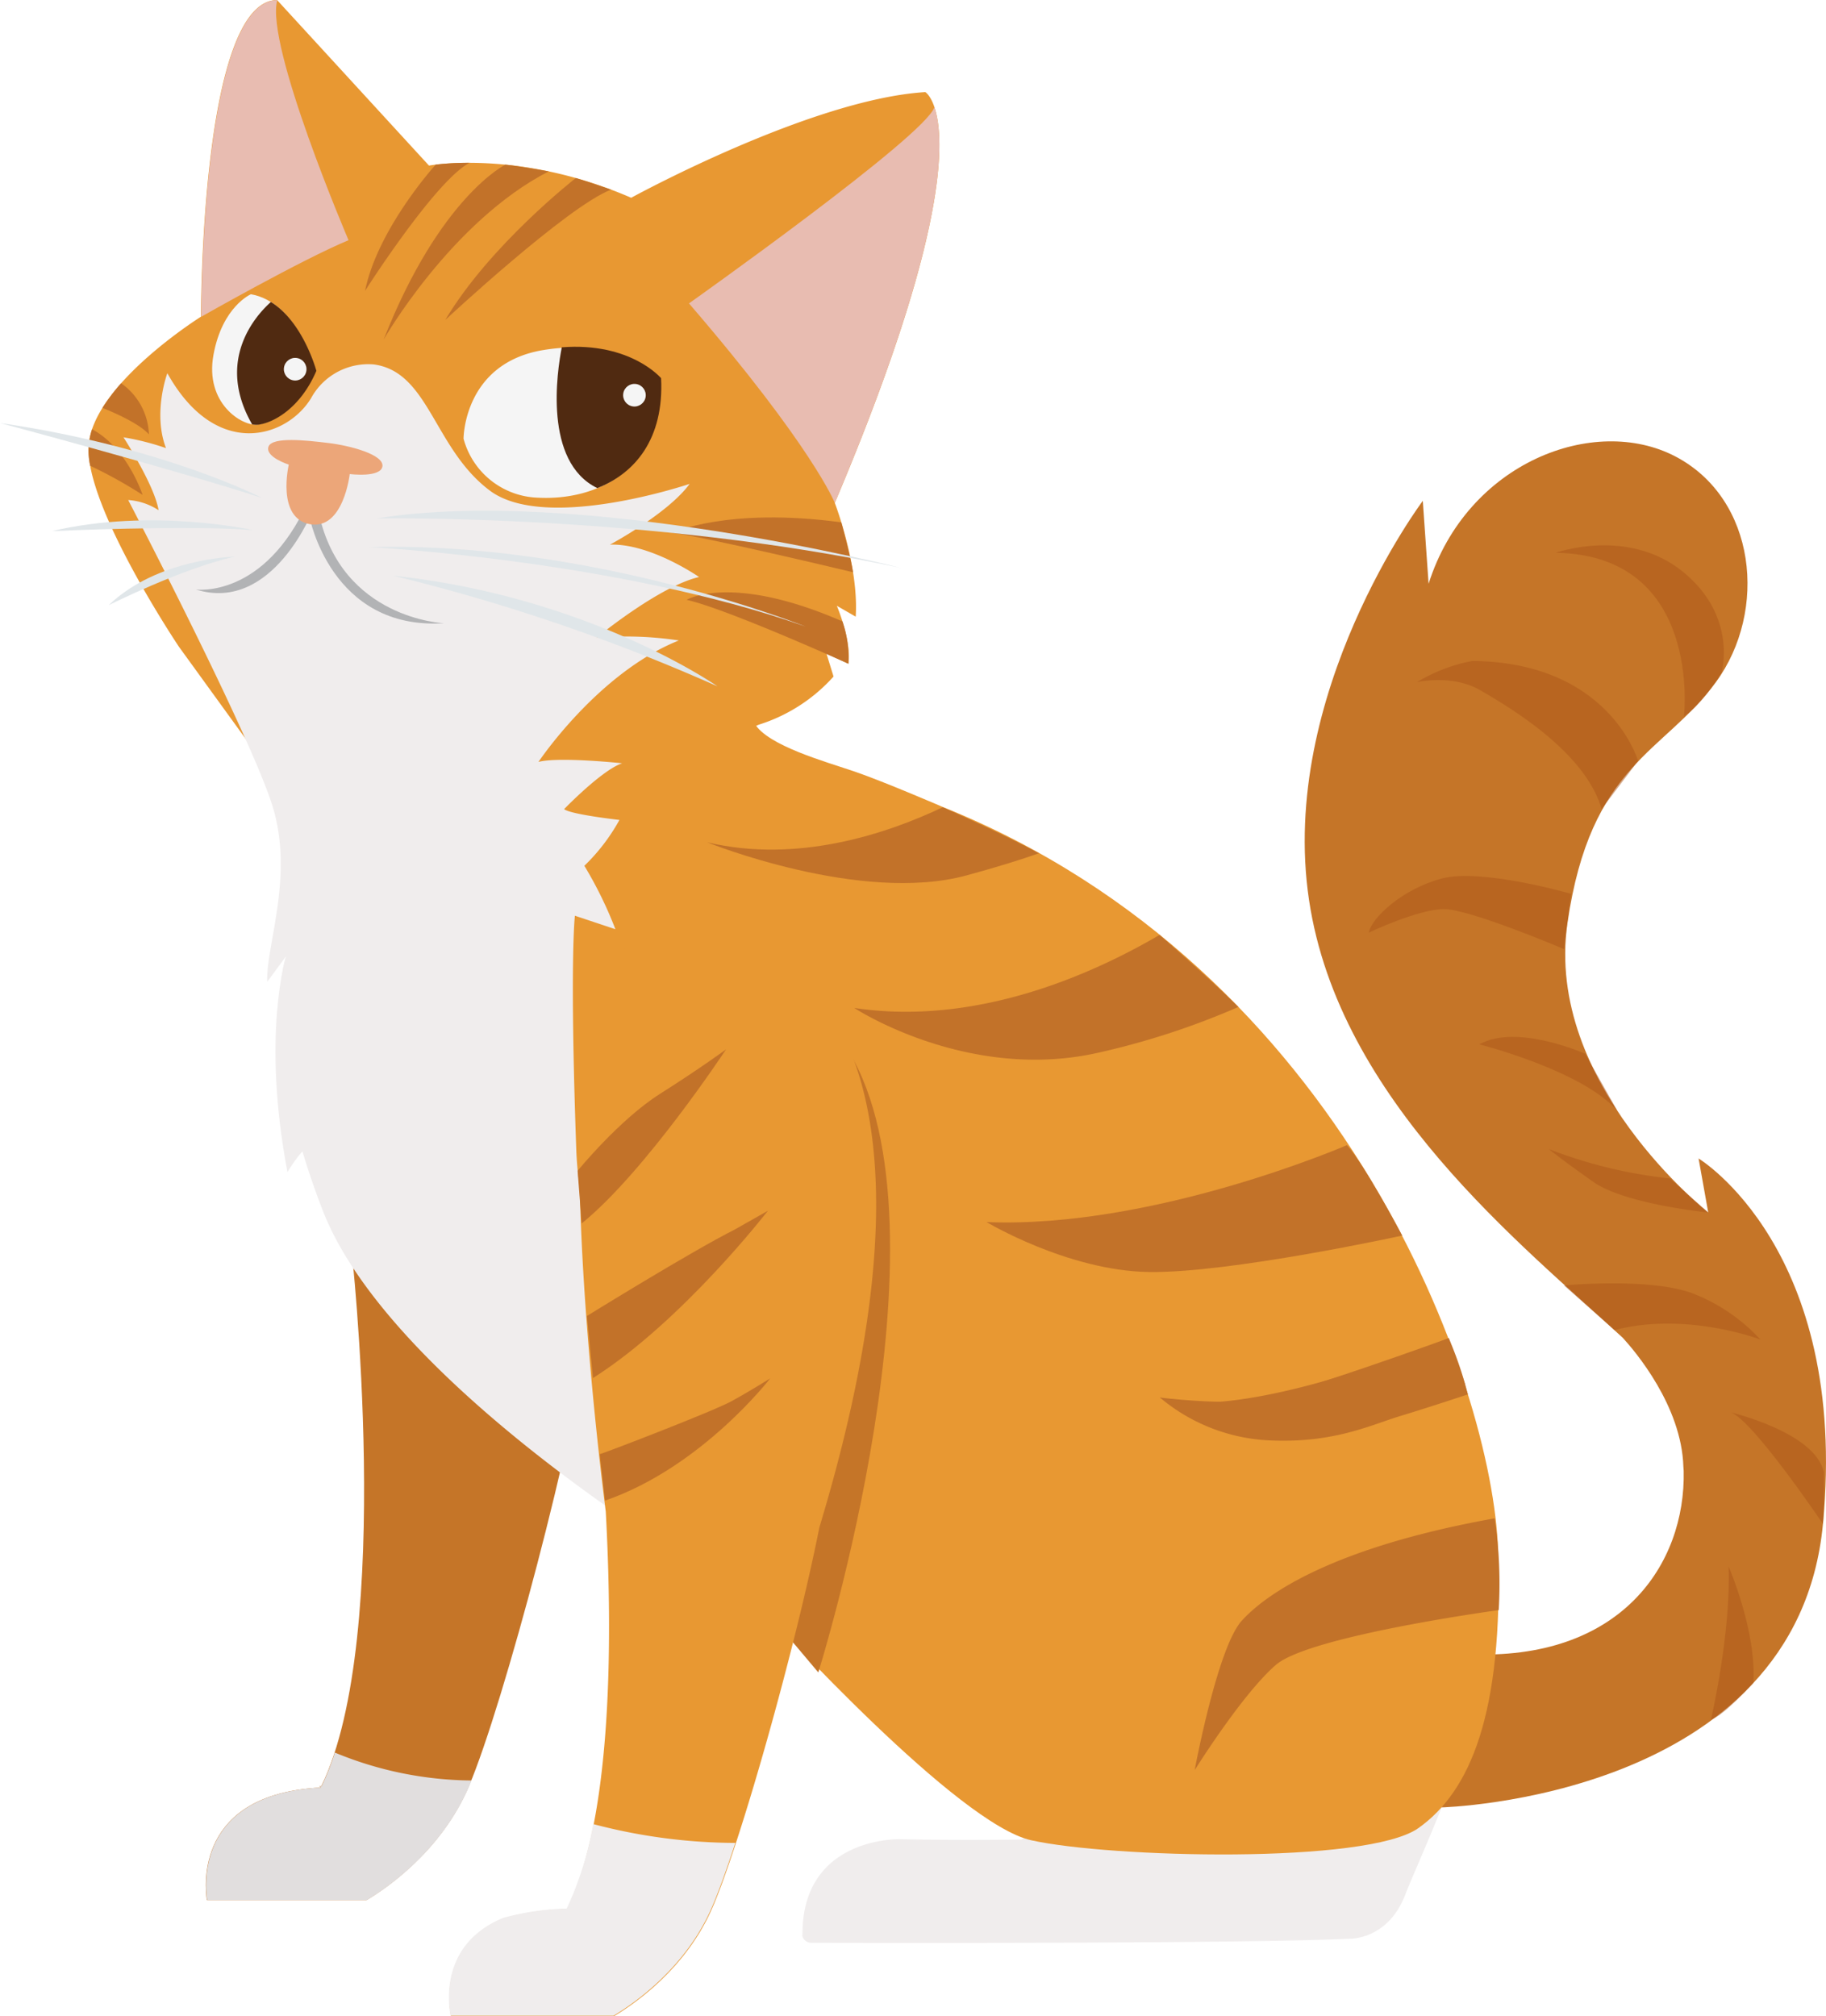 <svg xmlns="http://www.w3.org/2000/svg" viewBox="0 0 258.803 285.737">
  <defs>
    <style>
      .a {
        fill: #c57528;
      }

      .b {
        fill: #f0eded;
      }

      .c {
        fill: #e89832;
      }

      .d {
        fill: #f5f5f5;
      }

      .e {
        fill: #502a11;
      }

      .f {
        fill: #b2b3b5;
      }

      .g {
        fill: #eca679;
      }

      .h {
        fill: #e8bcb1;
      }

      .i {
        fill: #c27229;
      }

      .j {
        fill: #e0e6e9;
      }

      .k {
        fill: #e1dede;
      }

      .l {
        fill: #ad5718;
        opacity: 0.5;
      }
    </style>
  </defs>
  <title>cat-a</title>
  <g>
    <path class="a" d="M411.744,318.677l1.367,7.653s-23.233-18.313-19.953-41,13.666-24.053,21.046-34.166,5.74-25.966-5.74-31.979-29.519.82-34.986,18.039l-.82-11.753s-20.5,27.332-16.126,56.578c4.253,28.445,30.222,48.872,44.467,62.041,1.731,1.888,8.342,9.646,8.592,18.287.006.206.025.381.042.563.3,13.256-8.942,27.066-30.688,25.979l-5.74,22.549,2.05-.82s50.428-1.23,54.118-40.179S411.744,318.677,411.744,318.677Z" transform="translate(-171 -154.49)"/>
    <path class="a" d="M220.8,331.38s6.145,54.861-4.257,76.252c0,0-.1,0-.287,0l.212.2c-17.823.882-16.439,14.039-16.144,15.945h22.635c2.655-1.577,10.555-6.878,14.523-16.193,4.813-11.3,15.253-50.481,16.955-65.514S220.8,331.38,220.8,331.38Z" transform="translate(-171 -154.49)"/>
    <path class="b" d="M315.749,415.2s-8.56.144-17.215-.048c0,0-13.1-.383-13.772,12.385l-.048,1.339a1.315,1.315,0,0,0,1.339.956s59.775.191,76.225-.574c0,0,5.356.191,7.842-6.121s8.416-18.363,9.947-28.5S315.749,415.2,315.749,415.2Z" transform="translate(-171 -154.49)"/>
    <path class="c" d="M277.35,380.675s.134.15.387.431c3.453,3.824,29.063,31.874,39.4,34.191,11.094,2.487,47.629,3.443,54.9-1.721s12.051-16.068,11.286-39.4S361.7,291.794,304.575,268.84c0,0-8.289-3.571-12.369-4.973s-12.5-3.7-14.282-6.886-9.436,13.517-9.436,13.517l-20.658,55.726Z" transform="translate(-171 -154.49)"/>
    <path class="c" d="M289.318,225.763c22.276-52.659,12.832-58.22,12.832-58.22-16.2.993-41.691,14.977-41.691,14.977-15.968-6.939-28.657-4.562-28.657-4.562L210.266,154.49c-10.855.143-10.777,44.88-10.777,44.88s-15.722,9.838-15.939,18.6,12.8,28.166,12.8,28.166l15.535,21.441,5.1,6.135c11.441,13.875,19,62.219,19.711,66.875,1.837-1.562,10.845-9.306,15.625-14.914a75.083,75.083,0,0,0,15.367-33.182c.72-2.736,4.16-33.119,10.973-35.331a23.764,23.764,0,0,0,10.479-6.788l-1.009-3.271,3.117,1.461c.442-3.373-1.644-8.217-1.644-8.217l2.677,1.541C292.745,234.694,289.318,225.763,289.318,225.763Z" transform="translate(-171 -154.49)"/>
    <path class="b" d="M189.17,225.356s17.406,33.474,20.467,43.421-.956,19.7-.765,24.866l2.678-3.634s-4.208,11.668,5.164,35.961,52.219,49.924,52.219,49.924l9.947,5.93s-25.249-37.491-26.205-64.461-.191-33.091-.191-33.091l5.738,1.913a56.778,56.778,0,0,0-4.4-8.99,27.332,27.332,0,0,0,4.973-6.5s-6.886-.765-7.842-1.53c0,0,5.356-5.547,8.225-6.5,0,0-8.99-.956-11.859-.191,0,0,8.416-12.624,19.893-17.215a49.876,49.876,0,0,0-11.668-.383s8.8-7.269,14.537-8.608c0,0-6.886-4.782-12.624-4.591,0,0,8.225-4.4,11.285-8.608,0,0-20.371,6.886-28.309.956s-8.608-16.833-16.45-17.885a9.229,9.229,0,0,0-8.894,4.782c-3.443,5.643-13.485,8.8-20.371-3.539,0,0-2.1,5.643-.191,10.616a36.713,36.713,0,0,0-6.025-1.53s4.4,6.79,4.973,10.329A8.987,8.987,0,0,0,189.17,225.356Z" transform="translate(-171 -154.49)"/>
    <path class="d" d="M236.7,216.666a11.29,11.29,0,0,0,10.441,8.355c8.628.483,17.942-4.1,17.308-16.824,0,0-4.985-5.951-16.378-4.107S236.7,216.666,236.7,216.666Z" transform="translate(-171 -154.49)"/>
    <path class="d" d="M206.564,196.19s-4.056,1.728-5.309,8.594,4.049,10.129,6.224,9.886,6.02-2.333,8.286-7.64C215.766,207.03,213.21,197.358,206.564,196.19Z" transform="translate(-171 -154.49)"/>
    <path class="e" d="M255.661,223.667c5.363-2.117,9.465-6.992,9.037-15.577,0,0-4.315-5.133-14.074-4.377C249.96,207.085,247.989,219.952,255.661,223.667Z" transform="translate(-171 -154.49)"/>
    <path class="e" d="M206.735,214.634a2.808,2.808,0,0,0,.819.054c2.175-.243,6.02-2.333,8.286-7.64,0,0-1.846-6.926-6.448-9.758C207.4,199.064,201.453,205.447,206.735,214.634Z" transform="translate(-171 -154.49)"/>
    <path class="f" d="M198.766,238.041s9.693,1.338,15.908-12.524l.773,1.055S209.726,241.447,198.766,238.041Z" transform="translate(-171 -154.49)"/>
    <path class="f" d="M214.866,227.745s3.033,16.106,19.048,15.072c0,0-14.47-.579-17.718-15.56" transform="translate(-171 -154.49)"/>
    <path class="g" d="M211.929,220.338s-3.361-1.068-2.881-2.527,5.357-.917,8.5-.537,7.886,1.66,7.653,3.309-4.632,1.093-4.632,1.093-.888,7.972-5.657,7.1S211.929,220.338,211.929,220.338Z" transform="translate(-171 -154.49)"/>
    <path class="h" d="M220.4,188.533S208.538,160.841,210.3,154.5l0,0c-10.855.142-10.777,44.88-10.777,44.88S213.819,191.252,220.4,188.533Z" transform="translate(-171 -154.49)"/>
    <path class="h" d="M268.651,197.489c17.542,20.366,20.667,28.274,20.667,28.274,16.147-38.17,15.627-51.591,14.119-56.089C302.2,173.723,268.651,197.489,268.651,197.489Z" transform="translate(-171 -154.49)"/>
    <path class="i" d="M242.624,177.828s-9.271,4.521-17.25,24.79c0,0,9.525-16.7,23.394-23.838C248.768,178.78,244.273,177.968,242.624,177.828Z" transform="translate(-171 -154.49)"/>
    <path class="j" d="M178.352,229.766s19.078-.892,28.5-.145C206.857,229.622,192.543,226.409,178.352,229.766Z" transform="translate(-171 -154.49)"/>
    <path class="j" d="M186.4,240.265s10.355-5.2,17.857-6.882C204.255,233.383,193.292,233.62,186.4,240.265Z" transform="translate(-171 -154.49)"/>
    <path class="j" d="M226.7,236.076a269.121,269.121,0,0,1,45.991,15.687S254.532,239.033,226.7,236.076Z" transform="translate(-171 -154.49)"/>
    <path class="i" d="M252.606,179.722s-12.2,9.51-18.5,20.119c0,0,17.284-16.1,23.5-18.474C257.61,181.366,253.642,180,252.606,179.722Z" transform="translate(-171 -154.49)"/>
    <path class="i" d="M232.754,177.823s-8.218,9.048-10.013,17.884c0,0,9.969-15.639,14.818-18.141A38.263,38.263,0,0,0,232.754,177.823Z" transform="translate(-171 -154.49)"/>
    <path class="i" d="M266.261,230.019s7.749-3.686,23.981-1.5c0,0,1.43,5.374,1.66,7.075C291.9,235.589,270.187,230.4,266.261,230.019Z" transform="translate(-171 -154.49)"/>
    <path class="j" d="M224.428,227.96s38.55-.644,74.248,7.018C298.676,234.978,253.055,223.339,224.428,227.96Z" transform="translate(-171 -154.49)"/>
    <path class="i" d="M268.32,239.5s6.3-3.825,22.08,3.059a15.546,15.546,0,0,1,.843,6S274.189,240.84,268.32,239.5Z" transform="translate(-171 -154.49)"/>
    <path class="j" d="M223.432,232.031s35.129,1.827,61.769,11.267C285.2,243.3,254.92,231.161,223.432,232.031Z" transform="translate(-171 -154.49)"/>
    <path class="i" d="M185.515,212.3s4.977,1.911,6.591,3.751a9.2,9.2,0,0,0-3.944-7.238A28.242,28.242,0,0,0,185.515,212.3Z" transform="translate(-171 -154.49)"/>
    <path class="i" d="M183.782,220.5a67.111,67.111,0,0,1,7.425,4.126s-2.121-6.606-7.157-9.3A9.744,9.744,0,0,0,183.782,220.5Z" transform="translate(-171 -154.49)"/>
    <path class="j" d="M171,214.441s24.377,6.5,37.147,10.622C208.147,225.063,194.144,217.8,171,214.441Z" transform="translate(-171 -154.49)"/>
    <circle class="d" cx="212.836" cy="206.816" r="1.603" transform="translate(-195.107 231.015) rotate(-81.2)"/>
    <circle class="d" cx="260.923" cy="210.502" r="1.603" transform="translate(-158.02 281.658) rotate(-81.2)"/>
    <path class="b" d="M211.55,290.009s-3.507,11.094.191,30.6c0,0,2.3-3.953,3.826-4.081s2.55-16.705,2.55-16.705Z" transform="translate(-171 -154.49)"/>
    <path class="a" d="M282.9,386.669l4.081,4.846s19.638-62.485,4.336-87.989S282.9,386.669,282.9,386.669Z" transform="translate(-171 -154.49)"/>
    <path class="c" d="M258,290c-10.306,9.138-1.166,78.548-1.144,78.714.933,17.116,1.06,43.267-5.472,56.334a36.914,36.914,0,0,0-8.988,1.312c-8.611,3.547-7.918,11.449-7.481,13.867h23.118c2.894-1.728,10.149-6.718,13.875-15.225,3.963-9.05,11.818-36.862,15.218-54.023C313.25,284.531,268.319,280.851,258,290Z" transform="translate(-171 -154.49)"/>
    <path class="b" d="M255.074,413.007a47.658,47.658,0,0,1-3.755,11.978,36.914,36.914,0,0,0-8.988,1.312c-8.611,3.547-7.918,11.449-7.481,13.867h23.118c2.893-1.728,10.149-6.718,13.874-15.226.943-2.153,2.108-5.377,3.379-9.26A79.662,79.662,0,0,1,255.074,413.007Z" transform="translate(-171 -154.49)"/>
    <path class="k" d="M218.456,402.874a37.22,37.22,0,0,1-1.877,4.758s-.105,0-.287,0l.212.2c-17.823.882-16.439,14.039-16.144,15.945H223c2.655-1.577,10.555-6.878,14.523-16.193.1-.234.205-.5.309-.754A51.5,51.5,0,0,1,218.456,402.874Z" transform="translate(-171 -154.49)"/>
    <path class="i" d="M340.323,405.365s3.209-17.325,6.653-21.151,12.911-10.425,35.865-14.537a62.836,62.836,0,0,1,.574,13.007s-26.779,3.634-31.561,7.747S340.323,405.365,340.323,405.365Z" transform="translate(-171 -154.49)"/>
    <path class="i" d="M335.4,352.557s8.321,1.052,13.485.382,27.449-8.8,27.449-8.8,1.913,5.26,2.3,6.5c0,0-22.475,5.165-28.979,6.217S335.4,352.557,335.4,352.557Z" transform="translate(-171 -154.49)"/>
    <path class="i" d="M361.9,316.788s-27.353,11.859-51.072,10.9c0,0,11.477,6.886,22.954,7.077s35.961-5.164,35.961-5.164S364.382,319.466,361.9,316.788Z" transform="translate(-171 -154.49)"/>
    <path class="i" d="M304.613,268.9c-7.844,3.726-20.553,8.02-33.394,4.962,0,0,21.72,8.78,36.752,4.7,4.418-1.2,7.757-2.252,10.285-3.143C312.93,272.577,306.28,269.627,304.613,268.9Z" transform="translate(-171 -154.49)"/>
    <path class="i" d="M335.348,286.991c-9.4,5.507-25.913,12.973-43.274,10.351,0,0,16.093,10.582,34.685,6.321a109.208,109.208,0,0,0,19.762-6.461C342.725,293.454,337.453,288.821,335.348,286.991Z" transform="translate(-171 -154.49)"/>
    <path class="i" d="M335.4,352.557a25.9,25.9,0,0,0,15.207,6.057c9.309.51,14.665-2.168,18.873-3.443s9.564-3.06,9.564-3.06a53.526,53.526,0,0,0-2.71-7.97S347.231,356.319,335.4,352.557Z" transform="translate(-171 -154.49)"/>
    <path class="i" d="M252.866,320.422s5.93-7.269,11.668-10.9,9.373-6.312,9.373-6.312-11.477,17.406-20.467,24.675Z" transform="translate(-171 -154.49)"/>
    <path class="i" d="M254.182,341s14.834-9.177,20.876-12.211l4.775-2.7s-12.121,15.68-24.792,23.709Z" transform="translate(-171 -154.49)"/>
    <path class="l" d="M403.167,262.333s-4-14-23.5-14.167a23.605,23.605,0,0,0-7.833,3s5-1.167,9,1.167S395.667,261,398,269.167Z" transform="translate(-171 -154.49)"/>
    <path class="l" d="M409.667,256s2.667-22.833-18.167-23.167c0,0,10.167-3.667,18,2.667s5.5,14.333,5.5,14.333S412.167,254.5,409.667,256Z" transform="translate(-171 -154.49)"/>
    <path class="i" d="M256,360.583c.25,0,15.917-6,18.667-7.5s5.5-3.25,5.5-3.25-9.667,12.583-23.417,17.333Z" transform="translate(-171 -154.49)"/>
    <path class="l" d="M393.667,281.167S381,277.5,375.333,279s-10,5.667-10.333,7.667c0,0,7-3.333,10.667-3.333s17,5.667,17,5.667Z" transform="translate(-171 -154.49)"/>
    <path class="l" d="M395.667,303.833s-9.667-4.333-15-1.333c0,0,14.583,3.688,19.583,9.438Z" transform="translate(-171 -154.49)"/>
    <path class="l" d="M413.111,326.331s-11.777-1.164-16.277-4.33-6.333-4.667-6.333-4.667a66.559,66.559,0,0,0,17.167,4.167Z" transform="translate(-171 -154.49)"/>
    <path class="l" d="M392.667,336.667S405,335.5,411,337.833a25.546,25.546,0,0,1,9.5,6.5s-10.5-4-20.667-1.333Z" transform="translate(-171 -154.49)"/>
    <path class="l" d="M416.333,354.667s12,2.833,13.167,8.5c0,0,.08,5.612-.127,7.306C429.373,370.472,419.5,355.833,416.333,354.667Z" transform="translate(-171 -154.49)"/>
    <path class="l" d="M416,376.5s4,9.167,3.5,16.5c0,0-4.333,4.833-6,5.167C413.5,398.167,416.333,386.167,416,376.5Z" transform="translate(-171 -154.49)"/>
  </g>
</svg>
